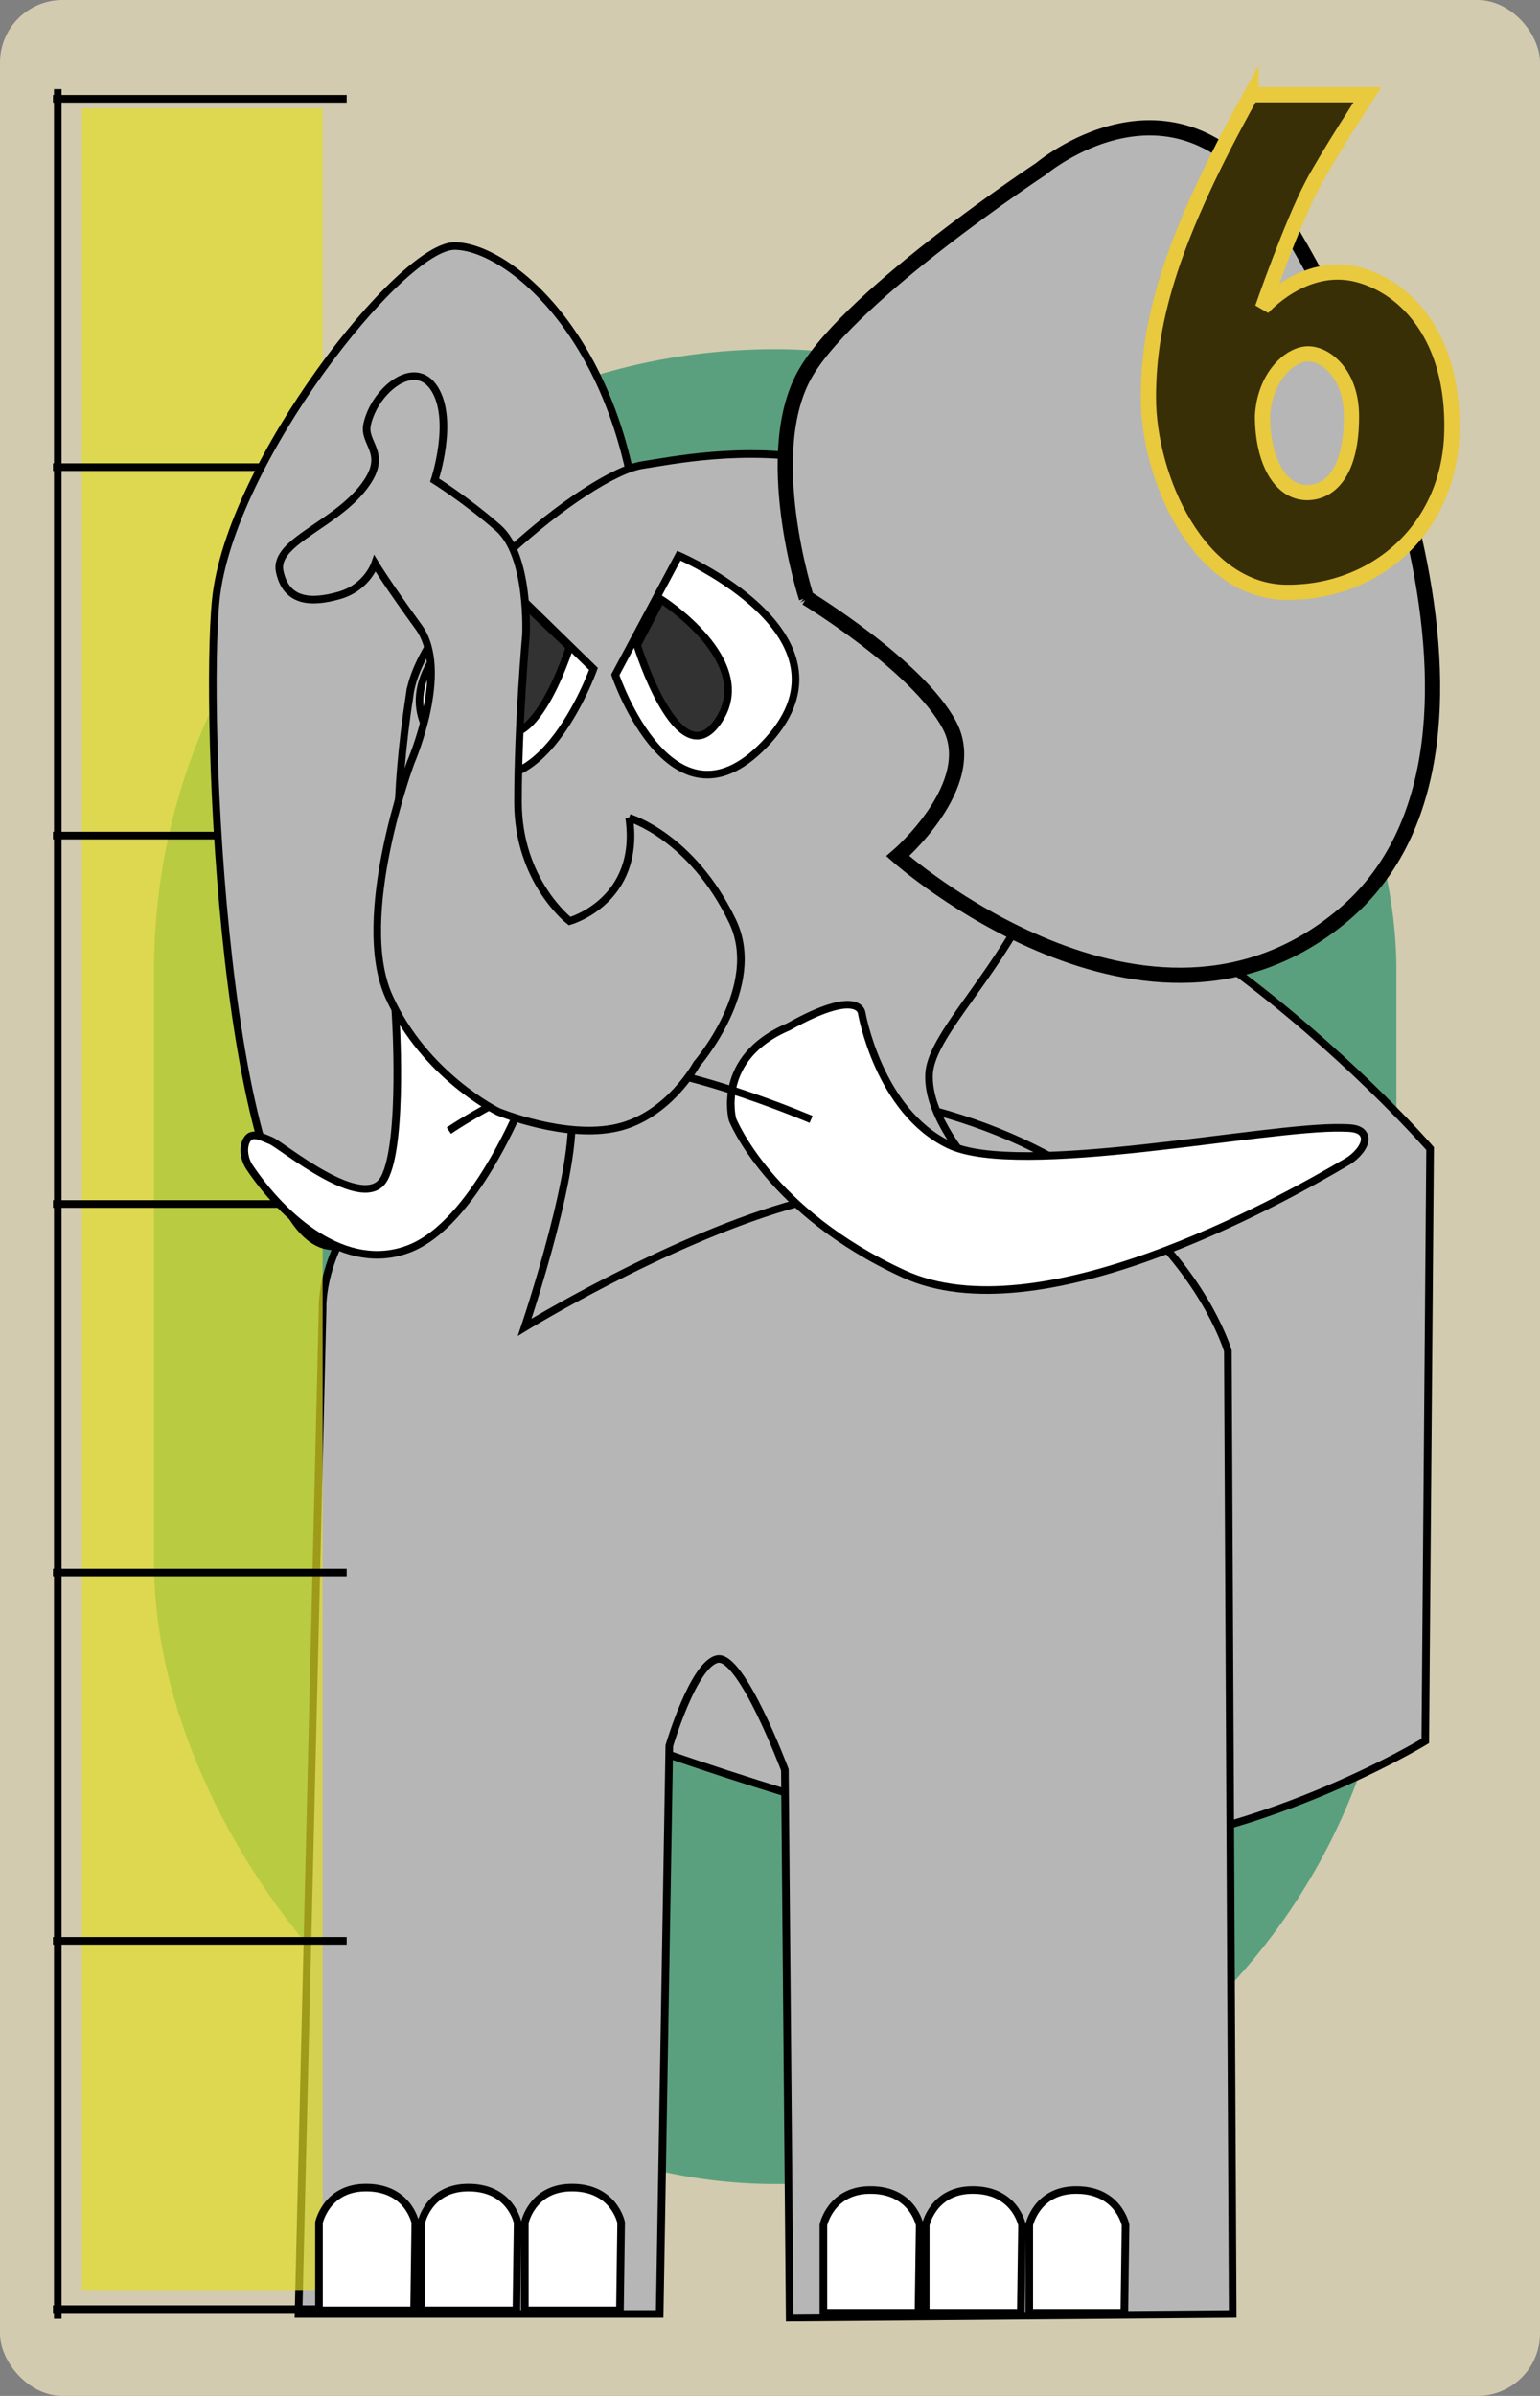 <?xml version="1.0" encoding="UTF-8" standalone="no"?>
<!-- Created with Inkscape (http://www.inkscape.org/) -->

<svg
   xmlns:dc="http://purl.org/dc/elements/1.1/"
   xmlns:cc="http://creativecommons.org/ns#"
   xmlns:rdf="http://www.w3.org/1999/02/22-rdf-syntax-ns#"
   xmlns:svg="http://www.w3.org/2000/svg"
   xmlns="http://www.w3.org/2000/svg"
   xmlns:sodipodi="http://sodipodi.sourceforge.net/DTD/sodipodi-0.dtd"
   xmlns:inkscape="http://www.inkscape.org/namespaces/inkscape"
   width="162pt"
   height="252pt"
   viewBox="0 0 202.5 315"
   id="svg2"
   version="1.1"
   inkscape:version="0.91 r13725"
   sodipodi:docname="card-batanimo.svg"
   enable-background="new"
   inkscape:export-filename="/Users/martin/code/gitwork/war/resources/card-batanimo-6a.png"
   inkscape:export-xdpi="90.099998"
   inkscape:export-ydpi="90.099998">
  <rect x="0" y="0" width="202.5" height="315" fill="#808080" stroke="none"/>
  <defs
     id="defs4" />
  <sodipodi:namedview
     id="base"
     pagecolor="#ffffff"
     bordercolor="#666666"
     borderopacity="1.0"
     inkscape:pageopacity="0.0"
     inkscape:pageshadow="2"
     inkscape:zoom="1.1167937"
     inkscape:cx="83.791607"
     inkscape:cy="170.62297"
     inkscape:document-units="px"
     inkscape:current-layer="svg2"
     showgrid="false"
     units="pt"
     inkscape:window-width="1440"
     inkscape:window-height="851"
     inkscape:window-x="0"
     inkscape:window-y="1"
     inkscape:window-maximized="1"
     inkscape:snap-bbox="true"
     inkscape:bbox-nodes="true"
     inkscape:snap-global="false"
     inkscape:snap-page="true" />
  <g
     inkscape:label="a1"
     inkscape:groupmode="layer"
     id="layer1"
     transform="translate(0,-737.362)"
     style="display:inline"
     sodipodi:insensitive="true">
    <rect
       style="fill:#d2cbaf;fill-opacity:1;stroke:none;stroke-width:1;stroke-linecap:butt;stroke-miterlimit:4;stroke-dasharray:none;stroke-dashoffset:0;stroke-opacity:1"
       id="rect4366"
       width="202.5"
       height="315"
       x="0"
       y="737.362"
       ry="8.231" />
  </g>
  <g
     inkscape:groupmode="layer"
     id="layer2"
     inkscape:label="a2" />
  <g
     inkscape:groupmode="layer"
     id="layer3"
     inkscape:label="a3" />
  <g
     inkscape:groupmode="layer"
     id="layer4"
     inkscape:label="a4" />
  <g
     inkscape:groupmode="layer"
     id="layer5"
     inkscape:label="a5" />
  <g
     inkscape:groupmode="layer"
     id="layer6"
     inkscape:label="a6"
     style="display:inline">
    <rect
       style="fill:#5ba07e;fill-opacity:1;stroke:none;stroke-width:2;stroke-linecap:butt;stroke-miterlimit:4;stroke-dasharray:none;stroke-dashoffset:0;stroke-opacity:1"
       id="rect4475"
       width="163.355"
       height="241.233"
       x="20.261"
       y="45.908"
       ry="81.677" />
    <path
       style="fill:#b6b6b6;fill-opacity:1;fill-rule:evenodd;stroke:#000000;stroke-width:1px;stroke-linecap:butt;stroke-linejoin:miter;stroke-opacity:1"
       d="m 113.335,107.324 c 37.356,0.633 74.713,43.688 74.713,43.688 l -0.633,77.878 c 0,0 -22.794,13.929 -46.854,14.563 -24.06,0.633 -96.24,-29.125 -96.24,-29.125 l 2.533,-91.808 c 0,0 27.859,-17.095 66.482,-15.196 z"
       id="path4491"
       inkscape:connector-curvature="0"
       sodipodi:nodetypes="cccsccc" />
    <path
       style="fill:#b6b6b6;fill-opacity:1;fill-rule:evenodd;stroke:#000000;stroke-width:1px;stroke-linecap:butt;stroke-linejoin:miter;stroke-opacity:1"
       d="m 39.256,304.236 47.487,0 1.266,-74.713 c 0,0 3.166,-10.764 6.332,-11.397 3.166,-0.633 8.864,14.563 8.864,14.563 l 0.633,72.022 58.251,-0.475 -0.633,-126.632 c 0,0 -10.131,-34.824 -65.215,-34.824 -55.085,0 -53.818,29.125 -53.818,29.125 z"
       id="path4477"
       inkscape:connector-curvature="0"
       sodipodi:nodetypes="cccsccccscc" />
    <rect
       style="fill:#e0dd27;fill-opacity:0.703;stroke:none;stroke-width:2;stroke-linecap:butt;stroke-miterlimit:4;stroke-dasharray:none;stroke-dashoffset:0;stroke-opacity:1"
       id="rect4493"
       width="31.658"
       height="286.821"
       x="10.764"
       y="14.25"
       ry="0" />
    <g
       id="g4460">
      <path
         inkscape:connector-curvature="0"
         id="path4444"
         d="m 7.598,11.717 0,293.152"
         style="fill:none;fill-rule:evenodd;stroke:#000000;stroke-width:1px;stroke-linecap:butt;stroke-linejoin:miter;stroke-opacity:1" />
      <path
         inkscape:connector-curvature="0"
         id="path4446"
         d="m 6.965,303.603 38.623,0"
         style="fill:none;fill-rule:evenodd;stroke:#000000;stroke-width:1px;stroke-linecap:butt;stroke-linejoin:miter;stroke-opacity:1" />
      <path
         style="fill:none;fill-rule:evenodd;stroke:#000000;stroke-width:1px;stroke-linecap:butt;stroke-linejoin:miter;stroke-opacity:1"
         d="m 6.965,255.167 38.623,0"
         id="path4448"
         inkscape:connector-curvature="0" />
      <path
         inkscape:connector-curvature="0"
         id="path4450"
         d="m 6.965,206.73 38.623,0"
         style="fill:none;fill-rule:evenodd;stroke:#000000;stroke-width:1px;stroke-linecap:butt;stroke-linejoin:miter;stroke-opacity:1" />
      <path
         style="fill:none;fill-rule:evenodd;stroke:#000000;stroke-width:1px;stroke-linecap:butt;stroke-linejoin:miter;stroke-opacity:1"
         d="m 6.965,158.293 38.623,0"
         id="path4452"
         inkscape:connector-curvature="0" />
      <path
         inkscape:connector-curvature="0"
         id="path4454"
         d="m 6.965,109.857 38.623,0"
         style="fill:none;fill-rule:evenodd;stroke:#000000;stroke-width:1px;stroke-linecap:butt;stroke-linejoin:miter;stroke-opacity:1" />
      <path
         style="fill:none;fill-rule:evenodd;stroke:#000000;stroke-width:1px;stroke-linecap:butt;stroke-linejoin:miter;stroke-opacity:1"
         d="m 6.965,61.42 38.623,0"
         id="path4456"
         inkscape:connector-curvature="0" />
      <path
         inkscape:connector-curvature="0"
         id="path4458"
         d="m 6.965,12.984 38.623,0"
         style="fill:none;fill-rule:evenodd;stroke:#000000;stroke-width:1px;stroke-linecap:butt;stroke-linejoin:miter;stroke-opacity:1" />
    </g>
    <path
       style="fill:#b6b6b6;fill-opacity:1;fill-rule:evenodd;stroke:#000000;stroke-width:1px;stroke-linecap:butt;stroke-linejoin:miter;stroke-opacity:1"
       d="M 84.131,71.114 C 81.916,44.529 66.777,32.345 59.762,32.345 c -7.016,0 -29.539,28.431 -31.385,46.523 -1.548,15.172 1.108,82.707 14.77,84.922 13.662,2.215 40.247,-43.569 42.093,-49.477 1.846,-5.908 -10.339,-8.492 -11.077,-22.154 -0.738,-13.661 9.969,-21.046 9.969,-21.046 z"
       id="path4427"
       inkscape:connector-curvature="0"
       sodipodi:nodetypes="csssssc" />
    <path
       style="fill:#b6b6b6;fill-opacity:1;fill-rule:evenodd;stroke:#000000;stroke-width:1px;stroke-linecap:butt;stroke-linejoin:miter;stroke-opacity:1"
       d="m 53.854,91.421 c 1.477,-11.077 23.262,-29.169 30.647,-30.277 7.385,-1.108 38.401,-8.123 51.693,22.892 13.293,31.015 -13.662,48 -14.031,57.23 -0.369,9.231 14.77,21.046 14.77,21.046 0,0 -17.354,-8.492 -33.601,-3.692 -16.246,4.8 -34.339,15.877 -34.339,15.877 0,0 7.754,-22.892 5.908,-29.538 -1.846,-6.646 -29.17,0 -21.047,-53.538 z"
       id="path4425"
       inkscape:connector-curvature="0" />
    <path
       style="fill:#ffffff;fill-opacity:1;fill-rule:evenodd;stroke:#000000;stroke-width:1px;stroke-linecap:butt;stroke-linejoin:miter;stroke-opacity:1"
       d="m 103.701,134.99 c 9.231,-5.169 9.6,-1.846 9.6,-1.846 0,0 2.215,12.923 11.446,17.354 9.231,4.431 41.723,-2.459 51.693,-2.215 1.051,0.026 2.588,-0.026 2.954,1.108 0.366,1.134 -1.068,2.647 -2.215,3.323 -9.272,5.464 -40.616,22.892 -58.34,14.769 -17.723,-8.123 -22.524,-20.308 -22.524,-20.308 0,0 -2.215,-8.123 7.385,-12.185 z"
       id="path4429"
       inkscape:connector-curvature="0"
       sodipodi:nodetypes="ccsszsscc" />
    <path
       style="fill:#ffffff;fill-opacity:1;fill-rule:evenodd;stroke:#000000;stroke-width:1px;stroke-linecap:butt;stroke-linejoin:miter;stroke-opacity:1"
       d="m 63.454,132.036 c 5.169,5.538 5.169,12.923 5.169,12.923 0,0 -6.277,15.877 -14.77,19.2 -8.492,3.323 -16.662,-4.171 -21.047,-10.708 -0.684,-1.019 -0.969,-2.63 -0.3,-3.669 0.669,-1.039 2.012,-0.251 3.115,0.185 1.366,0.54 12.323,9.761 14.908,4.961 2.585,-4.8 1.477,-21.784 1.477,-21.784 0,0 7.016,-3.323 11.446,-1.108 z"
       id="path4431"
       inkscape:connector-curvature="0"
       sodipodi:nodetypes="ccsszsscc" />
    <path
       style="display:inline;fill:#ffffff;fill-opacity:1;fill-rule:evenodd;stroke:#000000;stroke-width:1px;stroke-linecap:butt;stroke-linejoin:miter;stroke-opacity:1"
       d="m 80.908,88.724 8.355,-15.665 c 0,0 24.281,10.443 11.749,24.281 -12.532,13.837 -20.104,-8.616 -20.104,-8.616 z"
       id="path4415"
       inkscape:connector-curvature="0" />
    <path
       style="display:inline;fill:#b6b6b6;fill-opacity:1;fill-rule:evenodd;stroke:#000000;stroke-width:2;stroke-linecap:butt;stroke-linejoin:miter;stroke-miterlimit:4;stroke-dasharray:none;stroke-opacity:1"
       d="m 106.039,78.617 c 0,0 -6.266,-19.32 0,-29.764 6.266,-10.443 30.809,-26.631 30.809,-26.631 0,0 17.232,-14.621 30.286,4.177 13.055,18.798 34.986,72.581 9.399,93.99 -25.587,21.409 -58.484,-7.832 -58.484,-7.832 0,0 10.966,-9.399 6.788,-17.232 -4.177,-7.833 -18.799,-16.709 -18.799,-16.709 z"
       id="path4411"
       inkscape:connector-curvature="0" />
    <path
       style="display:inline;fill:#ffffff;fill-opacity:1;fill-rule:evenodd;stroke:#000000;stroke-width:1px;stroke-linecap:butt;stroke-linejoin:miter;stroke-opacity:1"
       d="M 78.036,87.94 67.331,77.497 c 0,0 -20.104,10.966 -8.616,21.67 11.488,10.704 19.321,-11.227 19.321,-11.227 z"
       id="path4417"
       inkscape:connector-curvature="0" />
    <path
       style="display:inline;fill:#323232;fill-opacity:1;fill-rule:evenodd;stroke:#000000;stroke-width:1px;stroke-linecap:butt;stroke-linejoin:miter;stroke-opacity:1"
       d="m 83.78,84.807 c 0,0 5.483,17.754 10.705,9.921 5.222,-7.832 -7.572,-15.926 -7.572,-15.926 z"
       id="path4419"
       inkscape:connector-curvature="0" />
    <path
       style="display:inline;fill:#323232;fill-opacity:1;fill-rule:evenodd;stroke:#000000;stroke-width:1px;stroke-linecap:butt;stroke-linejoin:miter;stroke-opacity:1"
       d="m 69.681,80.108 5.222,4.961 c 0,0 -5.483,17.493 -11.227,9.138 -6.246,-5.437 6.005,-14.099 6.005,-14.099 z"
       id="path4421"
       inkscape:connector-curvature="0"
       sodipodi:nodetypes="cccc" />
    <path
       style="fill:none;fill-rule:evenodd;stroke:#000000;stroke-width:1px;stroke-linecap:butt;stroke-linejoin:miter;stroke-opacity:1"
       d="m 59.023,148.651 c 0,0 12.923,-8.861 22.523,-8.492 9.6,0.369 25.108,7.015 25.108,7.015"
       id="path4423"
       inkscape:connector-curvature="0"
       sodipodi:nodetypes="csc" />
    <path
       style="display:inline;fill:#b6b6b6;fill-opacity:1;fill-rule:evenodd;stroke:#000000;stroke-width:1px;stroke-linecap:butt;stroke-linejoin:miter;stroke-opacity:1"
       d="m 82.736,107.522 c 0,0 8.209,2.409 13.577,13.576 4.153,8.639 -4.7,18.798 -4.7,18.798 0,0 -3.655,6.788 -10.444,8.355 -6.788,1.566 -15.665,-2.089 -15.665,-2.089 0,0 -9.66,-4.7 -14.36,-15.143 -4.7,-10.443 2.872,-30.808 2.872,-30.808 0,0 5.222,-12.01 1.044,-17.754 -4.177,-5.744 -5.744,-8.355 -5.744,-8.355 0,0 -1.044,3.133 -4.7,4.177 -3.655,1.044 -6.977,0.922 -7.833,-3.133 -0.856,-4.055 7.779,-6.185 11.488,-11.749 2.611,-3.916 -0.525,-5.103 0,-7.571 0.944,-4.435 6.266,-8.877 8.877,-4.7 2.611,4.177 0,12.01 0,12.01 0,0 4.177,2.611 8.355,6.266 4.177,3.655 3.655,14.098 3.655,14.098 0,0 -1.044,11.488 -1.044,21.931 0,10.443 6.788,15.665 6.788,15.665 0,0 9.399,-2.611 7.833,-13.576 z"
       id="path4413"
       inkscape:connector-curvature="0"
       sodipodi:nodetypes="cscscscscszssscscscc" />
    <path
       id="path4472"
       style="fill:#392f06;fill-opacity:1;fill-rule:evenodd;stroke:#e9c93e;stroke-width:2;stroke-linecap:butt;stroke-linejoin:miter;stroke-opacity:1;stroke-miterlimit:4;stroke-dasharray:none"
       d="m 166.008,54.666 c 0,6.03 2.4,10.101 5.85,10.101 3.15,0 5.883,-2.846 5.85,-10.101 -0.025,-5.416 -3.3,-8.141 -5.7,-8.141 -2.4,0 -5.7,3.015 -6,8.141 z m -1.5,-42.212 15.3,0 c 0,0 -5.182,7.948 -7.2,11.759 -2.785,5.261 -6.6,16.282 -6.6,16.282 0,0 5.47,-6.259 12.6,-4.372 6.348,1.68 12.6,8.292 12.3,20.654 -0.308,12.674 -9.9,21.106 -21.6,21.106 -11.7,0 -18.3,-15.076 -18.3,-25.629 0,-10.553 3.3,-21.408 13.5,-39.8 z"
       inkscape:connector-curvature="0" />
    <path
       style="fill:#ffffff;fill-opacity:1;fill-rule:evenodd;stroke:#000000;stroke-width:1px;stroke-linecap:butt;stroke-linejoin:miter;stroke-opacity:1"
       d="m 41.947,303.761 0,-11.555 c 0,0 0.93,-4.422 5.857,-4.59 5.848,-0.2 6.806,4.59 6.806,4.59 l -0.158,11.555 z"
       id="path4479"
       inkscape:connector-curvature="0"
       sodipodi:nodetypes="ccsccc" />
    <path
       sodipodi:nodetypes="ccsccc"
       inkscape:connector-curvature="0"
       id="path4481"
       d="m 55.401,303.761 0,-11.555 c 0,0 0.93,-4.422 5.857,-4.59 5.848,-0.2 6.806,4.59 6.806,4.59 l -0.158,11.555 z"
       style="fill:#ffffff;fill-opacity:1;fill-rule:evenodd;stroke:#000000;stroke-width:1px;stroke-linecap:butt;stroke-linejoin:miter;stroke-opacity:1" />
    <path
       style="fill:#ffffff;fill-opacity:1;fill-rule:evenodd;stroke:#000000;stroke-width:1px;stroke-linecap:butt;stroke-linejoin:miter;stroke-opacity:1"
       d="m 69.014,303.761 0,-11.555 c 0,0 0.93,-4.422 5.857,-4.59 5.848,-0.2 6.806,4.59 6.806,4.59 l -0.158,11.555 z"
       id="path4483"
       inkscape:connector-curvature="0"
       sodipodi:nodetypes="ccsccc" />
    <path
       sodipodi:nodetypes="ccsccc"
       inkscape:connector-curvature="0"
       id="path4485"
       d="m 108.27,304.078 0,-11.555 c 0,0 0.93,-4.422 5.857,-4.59 5.848,-0.2 6.806,4.59 6.806,4.59 l -0.158,11.555 z"
       style="fill:#ffffff;fill-opacity:1;fill-rule:evenodd;stroke:#000000;stroke-width:1px;stroke-linecap:butt;stroke-linejoin:miter;stroke-opacity:1" />
    <path
       style="fill:#ffffff;fill-opacity:1;fill-rule:evenodd;stroke:#000000;stroke-width:1px;stroke-linecap:butt;stroke-linejoin:miter;stroke-opacity:1"
       d="m 121.725,304.078 0,-11.555 c 0,0 0.93,-4.422 5.857,-4.59 5.848,-0.2 6.806,4.59 6.806,4.59 l -0.158,11.555 z"
       id="path4487"
       inkscape:connector-curvature="0"
       sodipodi:nodetypes="ccsccc" />
    <path
       sodipodi:nodetypes="ccsccc"
       inkscape:connector-curvature="0"
       id="path4489"
       d="m 135.338,304.078 0,-11.555 c 0,0 0.93,-4.422 5.857,-4.59 5.848,-0.2 6.806,4.59 6.806,4.59 l -0.158,11.555 z"
       style="fill:#ffffff;fill-opacity:1;fill-rule:evenodd;stroke:#000000;stroke-width:1px;stroke-linecap:butt;stroke-linejoin:miter;stroke-opacity:1" />
  </g>
  <g
     inkscape:groupmode="layer"
     id="layer7"
     inkscape:label="b1" />
  <g
     inkscape:groupmode="layer"
     id="layer8"
     inkscape:label="b2" />
  <g
     inkscape:groupmode="layer"
     id="layer9"
     inkscape:label="b3" />
  <g
     inkscape:groupmode="layer"
     id="layer10"
     inkscape:label="b4" />
  <g
     inkscape:groupmode="layer"
     id="layer11"
     inkscape:label="b5" />
  <g
     inkscape:groupmode="layer"
     id="layer12"
     inkscape:label="b6" />
  <g
     inkscape:groupmode="layer"
     id="layer13"
     inkscape:label="c1" />
  <g
     inkscape:groupmode="layer"
     id="layer14"
     inkscape:label="c2" />
  <g
     inkscape:groupmode="layer"
     id="layer15"
     inkscape:label="c3" />
  <g
     inkscape:groupmode="layer"
     id="layer16"
     inkscape:label="c4" />
  <g
     inkscape:groupmode="layer"
     id="layer17"
     inkscape:label="c5" />
  <g
     inkscape:groupmode="layer"
     id="layer18"
     inkscape:label="c6" />
  <g
     inkscape:groupmode="layer"
     id="layer19"
     inkscape:label="d1" />
  <g
     inkscape:groupmode="layer"
     id="layer20"
     inkscape:label="d2" />
  <g
     inkscape:groupmode="layer"
     id="layer21"
     inkscape:label="d3" />
  <g
     inkscape:groupmode="layer"
     id="layer22"
     inkscape:label="d4" />
  <g
     inkscape:groupmode="layer"
     id="layer23"
     inkscape:label="d5" />
  <g
     inkscape:groupmode="layer"
     id="layer24"
     inkscape:label="d6" />
  <g
     inkscape:groupmode="layer"
     id="layer25"
     inkscape:label="e1" />
  <g
     inkscape:groupmode="layer"
     id="layer26"
     inkscape:label="e2" />
  <g
     inkscape:groupmode="layer"
     id="layer27"
     inkscape:label="e3" />
  <g
     inkscape:groupmode="layer"
     id="layer28"
     inkscape:label="e4" />
  <g
     inkscape:groupmode="layer"
     id="layer29"
     inkscape:label="e5" />
  <g
     inkscape:groupmode="layer"
     id="layer30"
     inkscape:label="e6" />
  <g
     inkscape:groupmode="layer"
     id="layer31"
     inkscape:label="f1" />
  <g
     inkscape:groupmode="layer"
     id="layer32"
     inkscape:label="f2" />
  <g
     inkscape:groupmode="layer"
     id="layer33"
     inkscape:label="f3" />
  <g
     inkscape:groupmode="layer"
     id="layer34"
     inkscape:label="f4" />
  <g
     inkscape:groupmode="layer"
     id="layer35"
     inkscape:label="f5" />
  <g
     inkscape:groupmode="layer"
     id="layer36"
     inkscape:label="f6" />
</svg>
